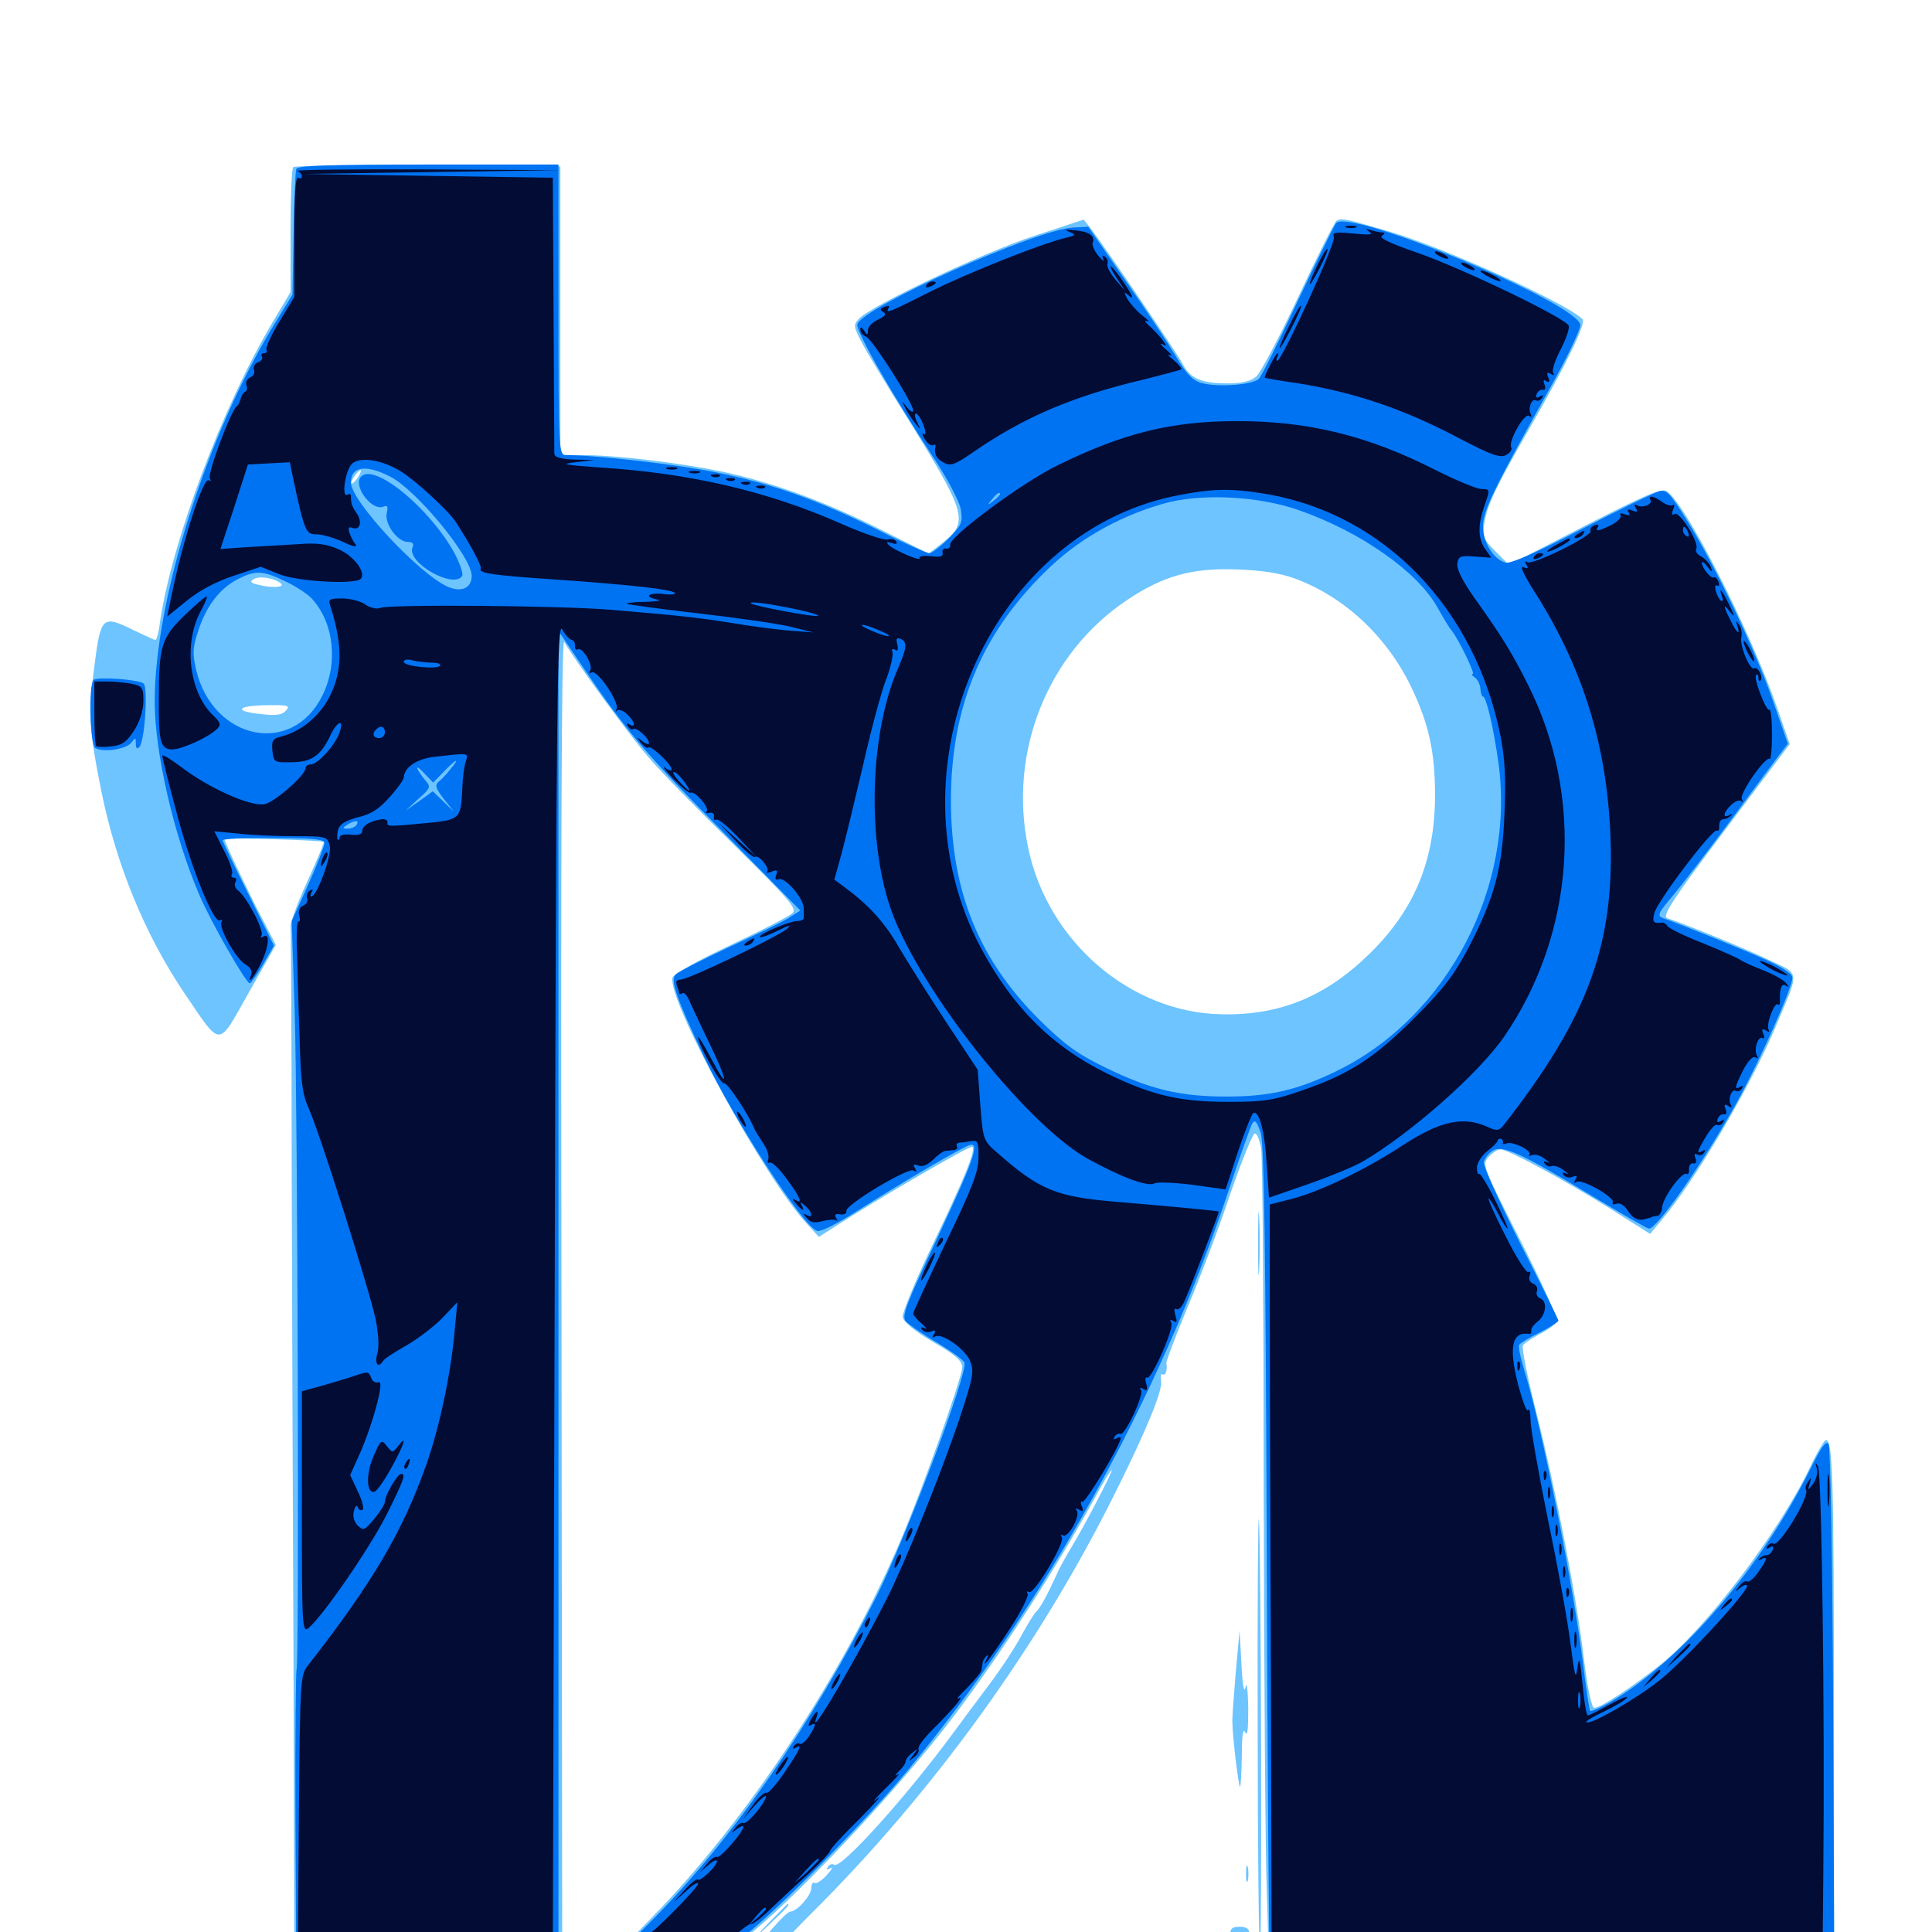 <svg xmlns="http://www.w3.org/2000/svg" viewBox="0 -1000 1000 1000">
	<path fill="#6dc4ff" d="M151.758 -913.477C150.977 -912.891 150.391 -898.047 150.391 -880.469V-848.828L141.211 -833.398C115.039 -789.453 88.867 -719.336 82.812 -678.125C82.227 -672.852 81.055 -668.75 80.469 -668.75C79.883 -668.75 74.805 -671.094 69.141 -673.828C52.93 -681.836 52.148 -681.055 48.828 -655.078C45.508 -630.664 46.094 -622.266 52.539 -590.039C60.352 -551.953 75 -516.211 95.703 -485.547C114.844 -457.422 112.5 -457.422 128.711 -486.133L142.773 -510.938L132.031 -531.641C126.367 -543.164 120.312 -555.664 118.75 -559.375L115.82 -566.211L141.406 -565.625C155.469 -565.234 167.188 -564.648 167.578 -564.258C167.969 -564.062 164.062 -554.688 158.984 -543.555C153.906 -532.422 150 -521.875 150.391 -520.312C150.586 -518.75 150.977 -463.281 150.977 -397.266C151.172 -331.25 151.562 -210.938 151.953 -130.273L152.344 16.797H221.68H291.016L290.625 -327.148C290.234 -557.031 290.625 -669.922 291.992 -667.773C297.656 -658.008 325.977 -619.141 335.547 -608.203C341.406 -601.172 361.328 -580.859 379.688 -562.891C408.789 -534.18 412.695 -529.688 410.156 -527.344C408.594 -525.781 394.141 -518.359 377.93 -510.742C360.547 -502.539 348.438 -495.703 348.047 -493.945C345.508 -482.031 395.898 -389.844 417.773 -366.406L423.828 -359.766L430.273 -363.867C452.344 -378.32 502.344 -407.422 503.32 -406.445C505.078 -404.492 499.219 -390.039 482.031 -354.297C473.633 -336.719 466.992 -320.312 467.188 -318.359C467.578 -315.82 473.242 -311.133 482.812 -305.469C494.727 -298.633 498.047 -295.703 498.047 -292.188C498.047 -287.305 476.953 -227.734 465.82 -201.953C436.719 -133.789 386.914 -58.203 338.086 -8.203L313.867 16.797H341.406C358.203 16.797 369.336 16.016 370.117 14.844C370.898 13.672 372.852 13.086 374.609 13.281C376.367 13.672 377.93 12.891 377.93 11.719C377.93 10.547 383.398 5.078 390.234 -0.586C417.188 -23.047 467.773 -77.344 493.555 -111.523C518.555 -144.531 545.898 -187.109 566.211 -223.828C570.703 -232.227 574.805 -239.062 575.391 -239.062C576.367 -239.062 561.523 -210.547 554.492 -199.023C551.953 -194.727 548.438 -188.672 547.07 -185.352C541.992 -174.219 538.477 -167.773 536.328 -165.82C535.156 -164.648 531.641 -158.984 528.516 -153.125C525.391 -147.266 517.969 -135.938 511.914 -127.93C505.859 -119.922 497.461 -108.594 493.164 -102.734C468.555 -69.336 435.352 -32.617 431.836 -34.766C430.859 -35.547 429.297 -34.961 428.516 -33.789C427.539 -32.227 427.93 -32.031 429.883 -33.008C431.445 -33.984 430.469 -32.227 427.93 -29.492C425.391 -26.562 422.461 -24.805 421.68 -25.391C420.703 -25.977 419.922 -24.805 419.922 -22.656C419.922 -18.945 412.5 -10.547 408.984 -10.547C408.008 -10.547 403.711 -6.445 399.414 -1.367C395.117 3.711 390.039 9.375 388.281 11.328C384.961 14.648 385.156 14.844 392.773 14.844C397.07 14.844 400.195 14.062 399.609 13.281C399.023 12.305 407.812 2.539 419.141 -8.789C482.812 -71.875 538.281 -148.633 577.734 -228.32C593.945 -260.938 601.953 -280.664 600.977 -285.352C600.586 -287.695 600.977 -289.258 601.758 -288.672C603.32 -287.695 604.297 -290.625 603.711 -294.531C603.516 -295.312 608.398 -308.203 614.453 -322.852C620.703 -337.5 630.664 -363.672 636.523 -381.25C642.578 -398.828 648.438 -413.281 649.414 -413.281C650.586 -413.477 651.953 -409.961 652.734 -405.859C653.516 -401.758 654.102 -322.07 654.102 -229.102C654.297 -136.133 654.883 -42.773 655.664 -21.68L656.836 16.797H803.125H949.219V-111.719C949.219 -234.961 948.633 -254.688 945.117 -254.688C944.336 -254.688 940.43 -248.242 936.719 -240.234C920.703 -206.836 883.398 -157.617 859.57 -138.477C845.117 -126.953 828.516 -116.016 825.195 -116.016C823.828 -116.016 821.68 -125.977 819.727 -142.188C815.82 -174.414 805.078 -230.078 794.727 -270.898C790.43 -287.891 787.5 -302.734 788.281 -303.711C788.867 -304.688 792.773 -307.227 797.07 -309.57C801.367 -311.719 805.273 -314.648 805.859 -316.211C806.445 -317.578 797.852 -336.523 786.914 -358.008C767.383 -396.289 766.992 -397.266 770.508 -401.172C772.461 -403.32 775.195 -405.078 776.562 -405.078C780.469 -405.078 808.984 -389.648 832.812 -374.805L854.102 -361.328L859.766 -368.164C877.148 -388.477 905.273 -436.328 918.75 -467.773C931.641 -498.438 932.031 -495.312 915.625 -503.125C903.516 -508.984 874.219 -520.898 862.891 -524.805C860.156 -525.781 865.82 -534.57 892.969 -570.508L926.367 -614.844L919.922 -633.398C906.055 -673.438 872.266 -739.844 862.695 -745.703C859.961 -747.461 852.148 -744.141 820.117 -727.734L781.055 -707.617L774.023 -714.648C767.773 -720.898 767.188 -722.266 768.359 -729.492C769.727 -738.477 774.609 -748.633 791.016 -777.148C810.938 -811.719 821.094 -832.812 819.141 -834.766C810.742 -843.164 747.461 -871.875 718.75 -880.273C696.875 -886.719 694.141 -887.305 691.797 -885.742C690.82 -885.156 681.836 -867.383 672.07 -846.484C662.305 -825.586 652.344 -806.836 650.195 -805.078C647.461 -802.734 642.773 -801.562 635.742 -801.562C621.68 -801.562 616.016 -804.102 612.109 -811.719C608.984 -817.578 573.242 -870.312 564.648 -881.641L560.938 -886.328L534.766 -877.734C508.594 -869.141 450.586 -841.602 444.531 -834.961C441.602 -831.836 441.797 -830.859 446.094 -822.656C448.633 -817.773 458.984 -800.586 468.945 -784.766C500 -734.766 501.562 -730.078 488.477 -719.531L480.664 -713.477L457.617 -725C427.148 -740.43 400.195 -750.195 374.023 -755.859C350.977 -760.547 318.945 -764.453 300.977 -764.453H290.039V-839.062V-913.867L221.484 -914.453C183.789 -914.648 152.539 -914.258 151.758 -913.477ZM185.156 -752.734C183.789 -750.781 182.422 -749.414 181.836 -749.805C181.055 -750.586 185.352 -756.641 186.719 -756.641C187.109 -756.641 186.523 -754.883 185.156 -752.734ZM670.117 -700.586C695.703 -691.211 717.773 -670.703 730.469 -644.336C739.453 -625.586 742.773 -610.938 742.773 -588.672C742.773 -555.078 732.422 -529.492 709.18 -506.641C686.328 -484.18 662.695 -474.414 632.422 -475C585.352 -475.781 542.383 -512.5 532.227 -560.938C521.68 -610.547 542.188 -661.914 583.398 -689.453C602.148 -701.953 616.797 -706.055 639.648 -705.273C652.93 -704.883 662.695 -703.32 670.117 -700.586ZM145.508 -697.852C147.461 -695.898 140.234 -695.508 133.203 -697.461C129.688 -698.242 129.297 -699.023 131.25 -700.195C133.984 -702.148 142.578 -700.781 145.508 -697.852ZM148.047 -632.227C146.289 -630.078 143.164 -629.492 136.133 -630.273C121.289 -631.641 121.68 -634.57 136.914 -634.961C149.023 -635.156 150.391 -634.961 148.047 -632.227ZM651.172 -356.25C651.172 -341.797 651.367 -335.742 651.758 -343.164C652.148 -350.391 652.148 -362.109 651.758 -369.531C651.367 -376.758 651.172 -370.703 651.172 -356.25ZM650.977 -105.859C650.977 -43.945 651.562 7.617 652.148 8.789C653.32 10.742 652.734 -204.883 651.562 -213.672C651.172 -216.406 650.781 -167.773 650.977 -105.859ZM639.648 -134.57C638.672 -122.852 637.695 -110.938 637.891 -108.203C638.086 -99.609 641.016 -75.977 641.797 -75.195C642.188 -74.805 642.578 -81.836 642.773 -90.82C642.773 -101.758 643.359 -105.859 644.531 -103.32C645.703 -100.781 646.094 -105.078 646.094 -116.016C645.898 -125.195 645.312 -130.078 644.727 -126.758C643.945 -123.047 643.164 -127.344 642.578 -138.477L641.602 -156.055ZM644.922 -30.078C644.922 -26.367 645.312 -24.805 645.898 -26.758C646.289 -28.516 646.289 -31.641 645.898 -33.594C645.312 -35.352 644.922 -33.789 644.922 -30.078ZM397.461 -4.297L387.695 6.055L398.047 -3.711C407.422 -12.695 409.18 -14.453 407.617 -14.453C407.422 -14.453 402.734 -9.766 397.461 -4.297ZM636.719 1.367C636.719 3.906 635.938 4.883 634.375 3.906C632.422 2.734 632.422 2.93 634.18 5.469C635.547 7.031 636.133 8.789 635.742 9.375C635.156 9.961 636.914 9.961 639.648 9.375C642.969 8.789 644.336 7.617 643.75 5.859C643.164 4.492 643.555 2.734 644.531 2.148C648.047 0 646.484 -2.734 641.602 -2.734C637.891 -2.734 636.719 -1.758 636.719 1.367ZM477.148 14.258C444.141 14.062 470.703 13.867 536.133 13.867C601.758 13.867 628.711 14.062 596.289 14.258C563.867 14.648 510.352 14.648 477.148 14.258Z"/>
	<path fill="#0073f3" d="M153.32 -912.5C152.93 -911.133 152.148 -895.898 151.953 -878.711L151.367 -847.461L141.797 -831.836C107.227 -775.391 80.078 -689.844 80.078 -636.914C80.078 -610.352 90.039 -567.383 103.125 -536.914C108.789 -523.438 127.344 -491.016 129.297 -491.016C129.883 -491.016 133.008 -495.508 136.133 -500.781L141.797 -510.547L128.516 -537.305C121.289 -551.758 115.234 -564.453 115.234 -565.039C115.234 -565.82 127.148 -566.406 141.602 -566.211C161.719 -566.211 167.969 -565.625 167.969 -563.672C167.969 -562.305 164.258 -552.734 159.57 -542.188L150.977 -523.242L152.539 -476.367C154.102 -424.414 154.883 -138.281 153.516 -135.938C153.125 -135.156 152.734 -100.781 152.93 -59.375L153.32 15.625H221.289L289.062 15.82V-328.906V-673.438L302.539 -653.516C324.414 -621.289 334.57 -609.375 375.586 -567.969L414.258 -528.711L407.812 -524.609C404.297 -522.461 390.43 -515.82 376.953 -509.57C363.477 -503.32 351.367 -497.07 349.805 -495.703C346.68 -492.969 349.805 -483.984 364.453 -452.93C380.273 -419.727 415.234 -365.82 422.852 -362.891C424.414 -362.109 433.789 -366.797 443.75 -373.242C467.578 -388.477 498.828 -406.641 502.148 -407.422C507.227 -408.594 503.711 -398.828 484.961 -358.789C469.141 -325.195 466.602 -318.75 468.75 -316.211C470.312 -314.453 477.539 -309.375 484.961 -305.078C492.383 -300.586 498.828 -295.898 499.219 -294.727C501.172 -289.844 468.945 -204.102 453.711 -173.828C420.312 -107.422 379.297 -48.242 337.5 -6.055C325.781 5.469 316.406 15.43 316.406 16.211C316.406 16.797 328.32 16.797 342.969 16.211L369.531 15.039L383.398 3.711C403.32 -12.109 447.07 -56.445 469.141 -82.812C540.039 -168.164 599.805 -275.781 635.547 -382.617C641.602 -400.977 647.266 -416.992 648.242 -418.555C649.609 -420.703 650.586 -419.336 652.539 -413.672C654.297 -407.812 655.078 -357.031 655.664 -197.07C656.055 -82.227 656.836 13.086 657.227 14.258C657.812 16.211 684.766 16.797 782.812 16.797C851.367 16.797 916.992 16.211 928.516 15.43L949.414 14.258L948.828 -117.773C948.438 -191.211 947.461 -250.977 946.484 -252.539C945.117 -254.492 942.773 -251.172 937.109 -239.844C911.328 -188.086 870.508 -140.625 833.398 -118.945C828.32 -116.016 823.633 -114.062 823.047 -114.453C822.656 -115.039 820.898 -126.172 819.336 -139.258C814.258 -180.469 797.852 -262.109 789.062 -290.43C787.109 -296.875 785.742 -302.93 786.328 -303.906C786.914 -304.883 791.797 -307.812 797.07 -310.352C802.344 -313.086 806.641 -315.82 806.641 -316.406C806.641 -316.992 797.852 -334.961 786.914 -356.25C776.172 -377.734 767.578 -396.68 767.969 -398.438C768.359 -400.195 770.312 -402.93 772.461 -404.297C777.539 -407.617 786.719 -403.516 824.219 -380.859C839.453 -371.68 852.539 -364.062 853.516 -364.062C857.812 -364.062 882.031 -398.828 899.023 -429.492C910.547 -450.195 927.734 -488.672 927.734 -493.945C927.734 -495.898 922.852 -499.219 914.648 -502.93C903.125 -508.203 871.289 -521.094 860.742 -524.805C857.617 -525.977 858.203 -527.344 865.82 -536.328C870.508 -541.992 883.984 -559.375 895.508 -575C907.031 -590.625 918.555 -606.055 920.898 -609.18L925.391 -615.039L917.578 -637.5C908.594 -663.477 887.695 -707.422 873.047 -730.859C864.258 -744.922 862.5 -746.875 858.789 -745.703C856.445 -745.117 838.281 -736.328 818.75 -726.172C795.117 -713.867 781.641 -708.008 779.102 -708.789C772.852 -710.742 767.578 -719.531 767.578 -727.539C767.578 -735.547 773.047 -746.875 802.539 -799.609C811.328 -815.234 818.164 -829.688 817.969 -831.836C816.406 -843.164 699.023 -892.188 691.602 -884.57C690.625 -883.398 681.836 -865.43 671.875 -844.531C662.109 -823.633 652.93 -805.273 651.562 -803.906C648.438 -800.781 630.273 -799.414 621.875 -801.758C617.188 -803.125 614.062 -806.445 608.594 -815.625C604.492 -822.461 592.773 -840.234 582.227 -855.273L563.281 -882.617L555.469 -882.227C536.719 -881.445 445.312 -840.43 443.75 -832.031C442.969 -828.516 462.695 -794.141 483.594 -762.5C490.43 -752.148 496.484 -740.625 497.266 -736.523C498.438 -729.688 497.852 -728.32 491.016 -721.289C486.914 -717.188 482.422 -713.672 481.055 -713.672C479.688 -713.672 468.164 -718.75 455.469 -725.195C424.023 -741.016 399.219 -749.805 370.898 -755.469C350.977 -759.57 308.008 -764.453 292.773 -764.453C289.258 -764.453 289.062 -767.773 289.062 -839.648V-914.844H221.68C169.336 -914.844 153.906 -914.258 153.32 -912.5ZM201.953 -753.32C215.625 -746.289 244.141 -711.719 244.141 -701.953C244.141 -695.703 239.062 -693.359 232.227 -696.094C217.578 -702.148 181.641 -740.625 181.641 -750.195C181.641 -758.594 189.258 -759.766 201.953 -753.32ZM517.578 -744.141C517.578 -743.75 516.016 -742.188 514.258 -740.82C511.133 -738.281 510.938 -738.477 513.477 -741.602C516.016 -744.727 517.578 -745.703 517.578 -744.141ZM672.852 -735.742C704.883 -724.414 733.789 -703.906 743.945 -685.742C747.07 -680.078 750.391 -674.609 751.367 -673.633C754.883 -669.336 763.672 -651.172 762.305 -651.172C761.328 -651.172 761.914 -650.391 763.281 -649.414C764.648 -648.633 766.016 -645.898 766.211 -643.75C766.406 -641.406 766.992 -639.453 767.578 -639.453C769.336 -639.453 773.047 -623.242 775.586 -605.273C784.375 -541.016 749.414 -474.023 692.383 -445.898C671.68 -435.742 657.227 -432.422 634.766 -432.422C610.938 -432.422 595.312 -436.133 572.461 -447.266C557.617 -454.492 551.172 -459.18 538.086 -472.07C506.445 -503.516 492.383 -538.672 492.188 -585.352C492.188 -633.398 507.617 -671.289 540.82 -703.906C557.031 -720.117 577.93 -732.227 601.367 -739.062C620.703 -744.922 651.758 -743.359 672.852 -735.742ZM147.461 -699.219C152.93 -696.68 159.18 -692.578 161.523 -690.039C172.852 -677.539 175.195 -656.641 166.797 -639.844C151.172 -608.398 110.352 -616.797 101.562 -653.125C99.609 -661.523 99.609 -664.453 102.539 -673.242C106.641 -686.133 113.477 -695.117 122.656 -700C132.031 -704.883 135.742 -704.883 147.461 -699.219ZM233.203 -601.953C231.25 -599.414 228.516 -596.484 226.953 -595.312C225 -593.555 225.586 -591.797 229.688 -586.523L234.961 -579.883L229.492 -585.156L224.023 -590.43L216.992 -585.352L209.961 -580.469L216.602 -586.523C222.852 -591.992 223.047 -592.773 220.312 -595.898C215.234 -601.953 214.258 -605.469 219.336 -600L224.219 -594.922L229.688 -600.586C236.133 -607.227 238.477 -608.203 233.203 -601.953ZM184.57 -573.047C183.984 -572.07 181.836 -571.094 180.078 -571.094C177.148 -571.094 177.148 -571.484 179.688 -573.047C183.594 -575.586 186.133 -575.586 184.57 -573.047ZM186.914 -753.32C182.422 -748.828 192.188 -735.547 198.242 -737.695C200.586 -738.672 200.977 -737.891 200.195 -734.57C198.828 -729.102 205.664 -719.531 210.938 -719.531C213.477 -719.531 214.453 -718.555 213.477 -716.602C210.547 -708.594 234.961 -694.922 239.258 -701.953C239.844 -703.125 238.086 -708.203 235.352 -713.477C222.656 -736.719 193.945 -760.547 186.914 -753.32ZM48.438 -648.047C45.703 -645.508 46.68 -614.453 49.219 -612.891C53.32 -610.352 65.234 -612.109 67.969 -615.625C70.117 -618.359 70.312 -618.359 70.312 -615.039C70.312 -612.695 70.898 -612.109 72.07 -613.281C75 -616.211 76.758 -644.727 74.219 -646.289C70.898 -648.438 50 -649.805 48.438 -648.047Z"/>
	<path fill="#020c35" d="M153.906 -911.523C155.078 -911.133 156.25 -909.766 156.25 -908.789C156.25 -907.617 155.469 -907.422 154.297 -908.008C152.93 -908.789 152.344 -898.242 152.344 -877.734V-846.289L144.531 -833.398C140.234 -826.367 137.305 -819.727 137.891 -818.945C138.477 -817.969 137.891 -817.188 136.719 -817.188C135.547 -817.188 134.961 -816.406 135.547 -815.43C136.133 -814.453 135.352 -813.086 133.594 -812.5C131.836 -811.914 130.859 -809.961 131.445 -808.594C132.031 -807.031 131.25 -805.273 129.492 -804.688C127.93 -803.906 126.953 -802.148 127.539 -800.781C128.125 -799.219 127.93 -797.656 126.953 -797.266C125.977 -796.875 125 -795.312 124.609 -793.75C124.219 -792.188 123.438 -790.234 122.461 -789.648C119.531 -787.5 107.227 -754.688 108.594 -752.344C109.375 -751.172 109.18 -750.781 108.008 -751.367C105.273 -753.125 95.117 -721.875 89.258 -693.945L86.523 -680.859L96.68 -689.062C103.125 -694.336 111.914 -699.023 120.898 -701.953L134.961 -706.641L144.141 -702.93C153.516 -699.023 183.594 -697.266 186.719 -700.391C189.648 -703.516 183.398 -712.109 175.391 -715.625C169.336 -718.359 164.062 -719.141 154.492 -718.359C147.461 -717.969 135.352 -717.188 127.734 -716.797L114.062 -715.82L121.289 -737.695L128.32 -759.57L139.258 -760.156L150 -760.742L152.148 -750.391C157.812 -724.414 158.398 -723.438 163.867 -723.438C166.602 -723.438 172.852 -721.68 177.539 -719.531C182.227 -717.188 185.156 -716.602 184.18 -717.969C183.008 -719.336 181.641 -722.07 180.859 -724.219C180.078 -726.758 180.469 -727.539 182.422 -726.758C186.328 -725.195 187.695 -730.078 184.57 -734.375C182.031 -738.086 181.641 -739.453 181.641 -743.164C181.641 -744.141 180.859 -744.727 179.883 -743.945C176.562 -741.992 178.711 -756.445 182.031 -759.766C185.938 -763.867 197.656 -762.109 207.422 -756.055C215.039 -751.367 231.836 -735.938 235.742 -730.078C243.164 -718.75 249.609 -706.836 248.828 -705.664C247.461 -703.32 255.469 -702.148 288.086 -700C327.148 -697.266 347.461 -694.922 349.219 -693.164C350 -692.383 347.266 -691.992 343.359 -692.578C335.352 -693.359 333.008 -691.016 340.43 -689.648C342.773 -689.258 340.039 -688.672 334.18 -688.477C328.32 -688.477 324.023 -687.891 324.414 -687.5C324.805 -687.109 341.992 -684.766 362.305 -682.422C382.812 -680.078 404.297 -676.953 410.156 -675.391L420.898 -672.656L408.203 -673.633C401.172 -674.219 388.086 -675.977 378.906 -677.539C361.523 -680.273 353.516 -681.25 316.211 -684.375C290.625 -686.523 201.953 -687.305 196.875 -685.352C195.117 -684.57 191.602 -685.352 189.062 -687.109C186.719 -688.867 181.25 -690.234 177.148 -690.234C170.312 -690.234 169.727 -689.844 171.094 -685.938C177.344 -666.211 177.344 -652.93 170.703 -639.648C165.43 -629.297 156.055 -621.484 145.508 -618.75C141.211 -617.773 140.43 -616.602 141.016 -611.328C141.602 -605.469 141.992 -605.273 150.781 -605.469C161.133 -605.469 166.016 -608.789 170.898 -619.141C174.609 -627.148 178.516 -628.125 175.586 -620.508C173.242 -613.867 164.258 -604.297 160.742 -604.297C159.375 -604.297 158.203 -603.516 158.203 -602.539C158.203 -598.828 142.578 -585.156 137.109 -583.789C129.883 -582.227 107.812 -592.188 93.359 -603.32C88.086 -607.227 83.984 -609.766 83.984 -608.789C83.984 -608.008 87.109 -595.312 91.016 -580.859C98.633 -551.562 110.547 -521.68 113.867 -523.633C114.844 -524.219 115.234 -523.828 114.648 -522.852C112.891 -519.922 122.461 -503.125 127.344 -500.586C129.492 -499.414 130.664 -497.266 130.078 -495.703C127.93 -490.039 130.859 -493.164 134.766 -500.781C139.062 -509.18 140.039 -517.578 136.328 -515.234C135.156 -514.453 134.766 -514.648 135.352 -515.82C136.914 -518.164 127.734 -535.742 123.242 -539.062C121.68 -540.234 121.094 -542.188 121.875 -543.359C122.656 -544.727 122.266 -545.703 121.094 -545.703C119.922 -545.703 119.336 -546.484 120.117 -547.656C120.703 -548.633 118.945 -554.102 116.016 -559.57L110.938 -569.727L123.242 -568.555C129.883 -567.773 142.969 -567.188 152.344 -567.188C169.141 -567.188 169.531 -566.992 170.703 -562.109C171.875 -557.422 164.062 -535.938 161.133 -535.938C160.547 -535.938 160.547 -536.914 161.328 -538.281C162.305 -539.648 161.914 -539.844 160.352 -539.062C158.984 -538.086 158.398 -536.328 158.984 -534.961C159.375 -533.594 158.594 -531.836 156.836 -531.25C155.078 -530.469 154.297 -528.516 154.883 -526.172C155.469 -524.023 155.273 -522.656 154.492 -523.047C153.711 -523.633 153.32 -516.406 153.711 -507.031C153.906 -497.656 154.492 -477.734 155.078 -462.695C155.664 -440.039 156.445 -433.789 159.766 -426.367C165.234 -414.453 190.82 -333.594 194.336 -317.578C195.898 -309.766 196.289 -302.93 195.312 -299.414C193.75 -294.141 195.703 -291.602 198.242 -295.508C198.828 -296.68 204.297 -300.195 210.547 -303.711C216.602 -307.227 225 -313.672 229.102 -317.969L236.719 -325.977L235.352 -311.328C233.398 -289.062 227.539 -261.523 220.703 -241.992C208.398 -207.227 192.773 -180.664 159.18 -137.695C155.469 -133.008 155.273 -129.297 154.688 -58.984L154.102 14.844L222.07 14.453L290.039 13.867L222.656 12.891L155.273 11.914L220.703 10.938L286.133 9.961L287.109 -334.766C287.891 -642.578 288.477 -678.906 291.016 -674.219C292.578 -671.289 294.922 -668.945 295.898 -668.75C297.07 -668.555 297.656 -667.188 297.656 -665.82C297.461 -664.258 298.047 -663.477 299.023 -663.867C301.367 -665.43 307.227 -655.664 305.469 -652.93C304.688 -651.562 304.883 -651.172 306.25 -651.953C308.984 -653.711 320.898 -636.328 319.141 -633.008C318.359 -631.836 318.555 -631.25 319.336 -632.227C320.312 -633.008 322.656 -632.227 324.609 -630.273C328.516 -626.758 329.492 -622.852 325.781 -625C324.414 -625.977 324.219 -625.586 325 -624.023C325.977 -622.656 327.148 -622.07 327.734 -622.656C329.102 -624.023 335.938 -617.969 335.938 -615.43C335.938 -614.453 334.375 -614.844 332.617 -616.211C329.492 -618.75 329.297 -618.555 331.836 -615.43C333.398 -613.672 334.961 -612.5 335.547 -613.086C336.914 -614.453 347.656 -604.297 347.656 -601.758C347.656 -600.781 346.094 -601.172 344.336 -602.539C342.383 -603.906 344.336 -601.367 348.438 -596.875C352.734 -592.578 356.641 -589.258 357.422 -589.648C359.57 -591.016 367.383 -581.836 365.82 -580.078C364.844 -579.297 365.625 -578.906 367.188 -579.297C368.75 -579.688 369.922 -578.711 369.531 -577.344C369.336 -575.781 369.727 -575.195 370.703 -575.781C371.68 -576.367 376.758 -572.266 382.031 -566.602L391.602 -556.445L381.836 -565.234L372.07 -574.023L380.664 -564.844C385.352 -559.766 389.844 -556.055 390.625 -556.445C392.773 -557.812 398.633 -550.586 397.07 -548.828C396.289 -548.047 397.266 -548.047 399.414 -548.828C402.148 -550 402.734 -549.609 401.758 -547.07C400.977 -544.922 401.367 -544.336 403.125 -544.922C406.445 -546.094 416.016 -534.961 416.016 -529.883V-524.805C416.016 -523.828 414.258 -523.242 412.305 -523.242C408.203 -523.047 392.188 -516.211 393.359 -515.039C393.75 -514.453 398.047 -516.016 402.734 -518.359C408.789 -521.289 409.961 -521.484 407.227 -519.141C401.953 -514.844 356.25 -492.969 352.344 -492.969C350.195 -492.969 349.609 -491.992 350.391 -489.844C350.977 -488.086 351.562 -486.328 351.562 -485.938C351.562 -485.352 352.344 -485.352 353.32 -485.938C354.297 -486.523 356.055 -484.18 357.422 -480.664C358.984 -477.344 363.477 -467.578 367.578 -459.18C376.758 -440.234 377.344 -434.57 368.164 -451.953C364.453 -458.984 361.523 -463.867 361.328 -463.086C361.133 -459.766 373.242 -438.281 374.805 -439.258C376.367 -440.039 387.5 -423.047 390.43 -415.82C390.82 -414.844 392.969 -411.328 394.922 -408.398C397.07 -405.469 398.242 -401.562 397.656 -400C397.07 -398.438 397.461 -397.656 398.438 -398.242C399.414 -398.828 403.32 -395.117 407.031 -390.039C414.258 -380.273 415.82 -376.367 411.719 -378.906C409.961 -379.883 409.961 -379.297 411.914 -377.148C415.039 -373.242 416.992 -372.656 414.844 -376.367C413.867 -377.93 414.453 -377.93 416.602 -375.977C420.508 -372.852 421.094 -368.945 417.578 -371.094C415.625 -372.266 415.625 -371.875 417.578 -369.531C419.531 -367.188 421.484 -366.797 425.781 -367.969C428.906 -368.75 432.031 -368.945 432.812 -368.359C433.594 -367.578 433.594 -368.164 432.812 -369.531C431.641 -371.289 432.422 -371.875 434.766 -371.484C436.914 -371.094 438.281 -371.875 438.086 -373.242C437.5 -376.367 470.117 -395.898 472.852 -394.141C474.414 -393.164 474.609 -393.555 473.633 -395.312C472.461 -397.266 472.852 -397.656 475.391 -396.68C477.344 -395.898 480.273 -397.07 483.008 -399.805C485.352 -402.148 488.086 -404.102 489.258 -404.297C490.234 -404.297 492.383 -404.688 493.75 -404.688C495.117 -404.883 495.898 -405.859 495.312 -406.641C494.727 -407.617 495.312 -408.398 496.68 -408.594C498.047 -408.594 500.781 -408.984 502.734 -409.375C506.055 -409.961 506.641 -408.789 506.445 -400.781C506.445 -393.359 503.125 -384.961 489.453 -356.641C480.273 -337.305 472.656 -320.898 472.656 -320.117C472.656 -319.336 474.609 -316.992 477.148 -314.844C479.492 -312.695 480.273 -311.719 478.711 -312.5C476.953 -313.281 476.367 -313.086 477.344 -311.719C478.125 -310.547 480.078 -310.156 481.836 -310.742C484.18 -311.719 484.57 -311.328 483.398 -309.375C482.422 -307.812 482.617 -307.227 483.984 -308.203C487.305 -310.352 499.414 -301.953 502.148 -295.508C504.297 -290.039 503.711 -287.109 496.289 -264.648C486.523 -235.938 469.336 -193.359 459.57 -173.633C442.969 -140.82 418.359 -98.828 422.461 -110.547C424.219 -115.43 422.461 -114.844 419.727 -109.961C418.164 -107.031 418.164 -106.25 419.727 -107.031C422.656 -108.984 422.461 -106.836 418.75 -101.367C416.992 -98.633 414.844 -96.875 414.062 -97.461C413.086 -98.047 411.719 -97.461 410.938 -96.289C410.156 -94.727 410.352 -94.531 411.719 -95.312C415.625 -97.656 414.258 -94.727 406.055 -82.617C401.758 -76.172 397.461 -71.484 396.68 -72.07C395.703 -72.461 392.578 -69.727 389.648 -65.625L384.57 -58.398L390.43 -65.234C393.75 -68.945 396.484 -71.094 396.484 -70.312C396.484 -67.188 386.523 -55.273 384.766 -56.445C383.984 -56.836 382.031 -55.859 380.664 -53.906C378.125 -50.977 378.32 -50.781 381.445 -53.32C383.203 -54.688 384.766 -55.273 384.766 -54.492C384.766 -51.758 372.656 -37.891 371.094 -38.867C370.312 -39.258 367.969 -37.891 366.016 -35.352L362.305 -31.055L366.797 -34.766C369.141 -36.914 371.094 -37.695 371.094 -36.523C371.094 -34.18 362.305 -25.781 361.133 -27.148C360.547 -27.734 357.422 -25.195 354.297 -21.68L348.633 -15.43L355.078 -21.094C358.398 -24.414 361.328 -25.977 361.328 -25C361.328 -22.852 336.328 2.344 334.961 1.562C334.375 1.367 333.984 1.758 333.789 2.539C333.789 3.516 332.422 5.664 330.664 7.422C327.93 10.547 328.711 10.742 343.945 11.523L360.352 12.109L340.82 12.5C330.078 12.695 322.266 12.109 323.242 11.328C324.414 10.547 326.562 8.203 328.125 6.055C329.688 3.906 328.125 4.688 324.609 7.812C321.094 11.133 318.359 13.867 318.359 14.258C318.359 14.648 329.297 14.844 342.578 14.844H366.797L376.953 5.078C382.422 -0.195 387.695 -4.492 388.672 -4.102C389.648 -3.906 393.75 -7.031 397.852 -10.938C401.953 -14.844 410.742 -23.242 417.578 -29.297C424.219 -35.352 429.688 -41.211 429.688 -41.992C429.688 -42.969 436.523 -50.391 444.922 -58.594C453.125 -66.992 457.227 -71.484 453.906 -68.945C450.781 -66.406 452.539 -68.555 457.812 -73.828C463.281 -79.102 466.406 -82.617 464.844 -81.641C462.891 -80.469 463.086 -81.055 465.234 -83.203C467.188 -84.961 468.75 -87.305 468.75 -88.281C468.75 -89.258 470.312 -91.406 472.266 -92.773C475.391 -95.312 475.391 -95.312 472.656 -91.602C469.922 -87.891 469.922 -87.891 473.047 -90.43C475 -91.797 475.977 -93.75 475.391 -94.727C474.805 -95.703 478.125 -100.195 482.812 -104.883C493.75 -115.82 499.805 -123.047 496.094 -120.898C494.531 -119.922 496.484 -122.461 500.586 -126.367C504.492 -130.469 508.008 -134.57 508.008 -135.547C508.203 -136.719 508.398 -138.281 508.594 -139.258C508.594 -140.234 509.57 -141.797 510.547 -142.773C511.523 -143.75 511.719 -143.164 510.742 -141.406C506.836 -134.18 514.062 -143.555 523.242 -157.812C528.711 -166.211 532.617 -174.023 531.836 -175.195C531.25 -176.172 531.445 -176.562 532.617 -175.977C535.156 -174.414 551.367 -201.562 549.609 -204.297C548.828 -205.469 549.023 -205.859 550.195 -205.273C552.734 -203.711 559.18 -215.039 557.422 -217.969C556.445 -219.336 556.836 -219.531 558.594 -218.555C560.547 -217.383 560.938 -217.773 559.961 -220.312C559.18 -222.07 559.375 -223.242 560.156 -222.656C561.719 -221.68 580.078 -252.344 580.078 -255.664C580.078 -256.25 579.102 -256.25 577.734 -255.469C576.367 -254.688 576.172 -254.883 576.953 -256.445C577.734 -257.617 579.102 -258.203 579.883 -257.812C582.031 -256.445 592.188 -277.93 590.625 -280.469C589.648 -281.836 590.234 -282.031 591.797 -281.055C593.75 -279.883 594.141 -280.469 593.359 -283.594C592.578 -285.938 592.773 -287.5 593.75 -286.914C595.898 -285.547 608.008 -312.891 606.25 -315.43C605.273 -316.992 605.664 -317.188 607.422 -316.211C609.18 -315.039 609.375 -315.82 608.398 -319.141C607.617 -321.875 607.812 -323.047 608.789 -322.461C609.961 -321.68 611.914 -323.633 613.086 -326.562C615.43 -331.445 630.859 -371.875 630.859 -372.852C630.859 -373.242 612.5 -375 578.125 -377.93C546.875 -380.469 538.086 -383.984 516.211 -403.32C508.984 -409.57 508.789 -409.961 507.422 -427.93L506.055 -446.289L489.648 -471.094C480.664 -484.766 469.727 -502.148 465.234 -509.766C457.812 -522.656 449.805 -531.445 437.109 -540.82L431.836 -544.727L435.547 -558.008C437.5 -565.234 442.383 -585.547 446.484 -602.93C450.391 -620.312 455.664 -640.234 458.203 -647.07C460.938 -654.102 462.5 -660.938 461.914 -662.5C461.328 -664.062 461.914 -664.453 463.281 -663.672C464.648 -662.695 465.039 -663.672 464.453 -666.406C463.672 -669.336 464.062 -670.117 466.016 -669.336C469.727 -667.969 469.531 -664.844 464.648 -653.711C449.219 -617.773 448.633 -558.203 463.477 -523.242C481.25 -480.859 533.398 -416.602 563.086 -400.195C580.859 -390.43 594.141 -385.547 597.656 -387.5C599.219 -388.281 608.203 -387.891 617.383 -386.719L634.375 -384.375L640.625 -403.516C644.141 -414.062 647.852 -423.242 648.633 -423.828C651.758 -425.586 654.688 -414.258 655.664 -396.875L656.836 -380.078L676.562 -386.914C687.305 -390.625 700.195 -395.898 705.078 -398.633C729.883 -413.086 765.43 -444.336 778.711 -463.672C815.234 -516.992 820.117 -587.305 791.016 -645.312C783.008 -661.523 776.953 -671.289 763.086 -690.625C757.031 -699.219 753.906 -705.469 754.297 -708.203C754.883 -712.109 755.859 -712.5 763.477 -711.914L771.875 -711.328L768.75 -715.82C764.844 -721.484 764.844 -728.32 768.555 -738.867C771.289 -746.68 771.289 -746.875 766.797 -746.875C764.453 -746.875 753.711 -751.367 743.164 -756.641C708.398 -774.414 677.344 -782.031 640.625 -782.031C606.445 -782.031 581.836 -775.977 547.852 -759.375C529.492 -750.586 490.82 -721.875 491.797 -717.969C491.992 -716.602 491.016 -715.82 489.844 -716.016C488.477 -716.406 487.5 -715.43 487.891 -713.867C488.281 -711.914 486.719 -711.523 481.641 -712.109C477.93 -712.5 475.391 -712.109 475.977 -711.133C477.344 -708.984 462.5 -715.234 459.961 -717.969C458.594 -719.531 458.984 -719.727 461.523 -718.945C463.672 -718.164 464.648 -718.359 463.867 -719.727C463.086 -720.898 461.133 -721.289 459.57 -720.703C458.008 -720.117 446.875 -723.828 434.961 -729.102C397.461 -745.703 357.227 -755.078 310.742 -758.008C291.797 -759.375 289.648 -759.766 297.852 -760.742L307.617 -761.914L297.461 -762.109C290.625 -762.305 287.109 -763.281 286.914 -765.039C286.914 -766.211 286.719 -799.023 286.523 -837.695L286.133 -908.008L221.68 -908.984L157.227 -909.961L223.633 -910.938L290.039 -911.914L220.703 -912.305C182.617 -912.5 152.539 -912.109 153.906 -911.523ZM656.445 -744.141C716.797 -733.398 763.281 -685.156 776.562 -619.531C778.906 -607.617 779.492 -597.461 778.711 -579.102C777.539 -550.195 773.828 -536.133 760.156 -509.57C752.734 -495.508 747.461 -488.477 732.422 -473.438C711.523 -452.539 699.023 -444.336 674.414 -435.742C659.18 -430.469 654.688 -429.688 635.742 -429.688C610.547 -429.688 596.289 -433.008 573.047 -444.336C544.727 -458.203 524.219 -478.516 507.812 -509.18C458.984 -600.586 511.133 -722.852 607.422 -743.164C627.539 -747.266 637.109 -747.461 656.445 -744.141ZM386.133 -689.062C386.914 -689.648 385.742 -690.234 383.594 -690.039C381.445 -690.039 380.859 -689.453 382.422 -688.867C383.789 -688.281 385.547 -688.477 386.133 -689.062ZM414.258 -684.18C419.727 -683.008 423.828 -681.641 423.438 -681.25C422.461 -680.273 390.039 -686.328 388.672 -687.695C387.5 -689.062 399.805 -687.305 414.258 -684.18ZM400.977 -681.055C402.148 -681.641 400.781 -682.031 397.461 -682.031C394.336 -682.031 393.164 -681.641 395.117 -681.055C396.875 -680.664 399.609 -680.664 400.977 -681.055ZM434.18 -679.102C435.352 -679.688 433.984 -680.078 430.664 -680.078C427.539 -680.078 426.367 -679.688 428.32 -679.102C430.078 -678.711 432.812 -678.711 434.18 -679.102ZM455.273 -673.633C458.984 -672.07 460.938 -670.898 459.766 -670.703C458.398 -670.703 454.492 -672.07 450.977 -673.633C447.266 -675.195 445.312 -676.367 446.484 -676.562C447.852 -676.562 451.758 -675.195 455.273 -673.633ZM454.492 -665.625C455.273 -666.211 454.102 -666.797 451.953 -666.602C449.805 -666.602 449.219 -666.016 450.781 -665.43C452.148 -664.844 453.906 -665.039 454.492 -665.625ZM223.242 -657.031C226.367 -657.031 228.32 -656.445 227.734 -655.469C226.562 -653.32 208.984 -655.078 208.984 -657.422C208.984 -658.594 210.938 -658.984 213.477 -658.203C215.82 -657.617 220.312 -657.031 223.242 -657.031ZM199.219 -620.898C199.219 -619.336 197.852 -617.969 196.289 -617.969C193.164 -617.969 192.383 -620.312 194.727 -622.461C196.875 -624.805 199.219 -624.023 199.219 -620.898ZM241.016 -605.664C240.234 -603.32 239.453 -597.07 239.258 -591.602C238.672 -576.562 237.891 -575.781 223.047 -574.219C200.977 -572.07 200.195 -572.07 200.586 -574.219C200.781 -575.391 199.414 -576.172 197.656 -575.977C191.797 -575.195 187.5 -572.656 187.5 -569.922C187.5 -568.164 185.547 -567.578 181.641 -567.969C178.516 -568.359 175.781 -567.773 175.781 -566.602C175.781 -565.43 175.391 -565.039 174.805 -565.43C174.414 -566.016 174.414 -568.164 175 -570.508C175.781 -573.438 178.711 -575.195 185.156 -576.953C191.992 -578.516 196.289 -581.25 201.562 -587.305C205.664 -591.797 208.984 -596.484 208.984 -597.461C209.18 -602.734 215.43 -607.031 224.219 -608.203C243.359 -610.352 242.578 -610.547 241.016 -605.664ZM354.102 -595.508C358.594 -589.258 357.422 -589.258 351.562 -595.508C349.023 -598.242 347.852 -600.391 348.828 -600.391C349.805 -600.391 352.148 -598.047 354.102 -595.508ZM482.422 -400.391C482.422 -401.953 478.711 -401.172 477.539 -399.219C476.953 -398.047 477.734 -397.852 479.297 -398.438C481.055 -399.023 482.422 -400 482.422 -400.391ZM423.828 -37.305C423.828 -36.914 420.898 -34.18 417.578 -30.859L411.133 -25.195L416.797 -31.641C422.266 -37.5 423.828 -38.867 423.828 -37.305ZM396.484 -11.914C396.484 -11.523 394.531 -9.57 392.188 -7.422L387.695 -3.711L391.406 -8.203C394.922 -12.305 396.484 -13.477 396.484 -11.914ZM696.875 -882.227C695.508 -882.812 696.484 -883.203 699.219 -883.203C701.953 -883.203 702.93 -882.812 701.758 -882.227C700.391 -881.836 698.047 -881.836 696.875 -882.227ZM553.711 -879.883C557.031 -878.516 556.836 -878.125 551.758 -876.953C538.281 -873.633 502.148 -859.18 482.227 -849.414C460.156 -838.281 458.008 -837.305 459.961 -840.625C460.547 -841.797 459.766 -841.992 458.008 -841.211C455.469 -840.43 455.273 -839.648 457.227 -838.477C458.984 -837.5 458.203 -836.328 454.492 -834.57C451.562 -833.203 449.219 -830.859 449.219 -829.102C449.219 -826.367 448.828 -826.367 447.266 -828.906C445.898 -830.859 445.312 -831.055 445.312 -829.297C445.312 -827.93 446.68 -826.367 448.242 -825.781C451.562 -824.414 472.656 -791.406 472.656 -787.5C472.656 -786.328 471.289 -786.914 469.531 -789.062C466.602 -792.773 466.602 -792.773 468.555 -788.867C469.531 -786.719 471.875 -783.203 473.633 -781.055C476.758 -777.148 476.758 -777.148 474.609 -781.641C473.438 -783.984 473.242 -785.938 474.023 -785.938C475 -785.938 476.758 -783.203 477.93 -780.078C479.297 -776.562 479.297 -774.609 478.125 -775.391C477.148 -775.977 477.344 -774.805 478.711 -772.656C480.078 -770.312 482.031 -769.141 482.812 -769.531C483.789 -770.117 484.375 -769.922 484.18 -768.945C483.398 -764.844 484.766 -762.5 488.477 -760.547C491.992 -758.594 494.141 -759.375 503.516 -765.82C529.688 -783.984 555.273 -794.922 591.797 -803.516C601.953 -806.055 610.742 -808.398 611.328 -808.789C611.914 -809.18 610.156 -811.328 607.422 -813.672C604.688 -815.82 603.906 -816.992 605.469 -816.211C607.031 -815.43 606.25 -816.797 603.516 -819.141C600.781 -821.484 600 -822.656 601.562 -821.875C604.102 -820.508 604.102 -820.703 601.562 -824.219C600 -826.172 597.07 -829.492 594.727 -831.445C592.578 -833.398 592.188 -834.57 593.75 -833.789C595.312 -833.008 594.336 -834.375 591.211 -836.719C588.281 -839.062 584.961 -842.969 583.594 -845.117C581.445 -849.219 581.641 -849.219 584.961 -846.484C587.109 -844.922 585.742 -847.656 582.227 -852.93C578.906 -858.008 575.586 -862.109 575 -862.109C574.414 -862.109 575.781 -859.18 578.125 -855.859L582.422 -849.414L577.344 -855.273C574.609 -858.594 572.656 -862.109 573.242 -863.477C573.633 -864.844 573.047 -866.406 571.875 -867.188C570.508 -868.164 570.312 -867.578 571.094 -865.82C571.875 -864.258 570.703 -865.039 568.555 -867.578C566.406 -870.117 565.039 -873.242 565.625 -874.609C566.992 -878.125 563.281 -880.273 555.664 -880.859C551.172 -881.25 550.781 -881.055 553.711 -879.883ZM708.984 -879.883C710.938 -878.516 708.789 -878.32 700.586 -879.102C691.211 -880.078 689.453 -879.688 690.43 -877.344C691.602 -874.414 663.477 -813.281 661.133 -813.281C660.547 -813.281 660.547 -814.258 661.133 -815.234C661.719 -816.406 661.914 -817.188 661.328 -817.188C660.352 -817.188 654.102 -805.078 654.688 -804.492C655.078 -804.297 662.305 -802.93 670.898 -801.758C700.586 -797.07 726.367 -788.477 755.469 -773.047C771.875 -764.453 776.367 -762.891 779.492 -764.453C781.641 -765.625 782.812 -767.383 782.227 -768.359C780.469 -771.289 788.867 -786.328 791.406 -784.766C792.578 -783.984 792.969 -784.18 792.383 -785.547C790.625 -788.086 792.773 -794.141 794.922 -792.773C795.898 -792.188 797.266 -792.773 798.047 -793.945C799.023 -795.508 798.633 -795.703 796.875 -794.727C795.312 -793.75 794.727 -794.141 795.312 -795.898C795.898 -797.461 797.266 -798.438 798.438 -798.242C799.805 -797.852 800.195 -799.023 799.414 -800.977C798.633 -803.125 798.828 -803.711 800.391 -802.734C801.953 -801.758 802.344 -802.539 801.367 -804.688C800.391 -807.227 800.781 -807.617 802.734 -806.445C804.297 -805.469 804.883 -805.664 803.906 -807.031C803.125 -808.203 804.883 -813.672 807.812 -819.141C810.547 -824.414 812.5 -830.078 811.914 -831.445C810.352 -835.352 757.617 -860.742 733.789 -869.141C719.922 -873.828 713.477 -876.953 715.234 -877.93C716.992 -879.102 716.992 -879.688 715.43 -879.688C714.258 -879.688 711.523 -880.273 709.57 -880.859C706.641 -881.836 706.641 -881.641 708.984 -879.883ZM682.031 -863.086C676.172 -850.977 676.758 -849.219 682.812 -860.742C685.547 -866.016 687.5 -870.703 687.109 -871.094C686.523 -871.484 684.375 -867.773 682.031 -863.086ZM744.141 -867.969C745.703 -866.992 748.047 -866.016 749.023 -866.016C750.195 -866.016 749.609 -866.992 748.047 -867.969C746.484 -868.945 744.336 -869.922 743.164 -869.922C742.188 -869.922 742.578 -868.945 744.141 -867.969ZM757.812 -862.109C759.375 -861.133 761.719 -860.156 762.695 -860.156C763.867 -860.156 763.281 -861.133 761.719 -862.109C760.156 -863.086 758.008 -864.062 756.836 -864.062C755.859 -864.062 756.25 -863.086 757.812 -862.109ZM769.531 -857.227C772.266 -855.664 775.391 -854.492 776.367 -854.492C777.539 -854.492 776.172 -855.664 773.438 -857.227C770.703 -858.789 767.773 -859.961 766.602 -859.961C765.625 -859.961 766.797 -858.789 769.531 -857.227ZM479.492 -852.344C478.906 -851.172 479.688 -850.977 481.25 -851.562C484.766 -852.93 485.352 -854.297 482.617 -854.297C481.445 -854.297 480.078 -853.516 479.492 -852.344ZM667.383 -831.641C660.156 -817.188 660.938 -815.43 668.164 -829.688C671.484 -835.938 673.828 -841.406 673.438 -841.797C673.047 -842.188 670.312 -837.695 667.383 -831.641ZM345.312 -757.227C343.945 -757.812 344.922 -758.203 347.656 -758.203C350.391 -758.203 351.367 -757.812 350.195 -757.227C348.828 -756.836 346.484 -756.836 345.312 -757.227ZM357.031 -755.273C355.664 -755.859 356.641 -756.25 359.375 -756.25C362.109 -756.25 363.086 -755.859 361.914 -755.273C360.547 -754.883 358.203 -754.883 357.031 -755.273ZM368.75 -753.32C367.188 -753.906 367.773 -754.492 369.922 -754.492C372.07 -754.688 373.242 -754.102 372.461 -753.516C371.875 -752.93 370.117 -752.734 368.75 -753.32ZM376.562 -751.367C375 -751.953 375.586 -752.539 377.734 -752.539C379.883 -752.734 381.055 -752.148 380.273 -751.562C379.688 -750.977 377.93 -750.781 376.562 -751.367ZM384.375 -749.414C382.812 -750 383.398 -750.586 385.547 -750.586C387.695 -750.781 388.867 -750.195 388.086 -749.609C387.5 -749.023 385.742 -748.828 384.375 -749.414ZM392.188 -747.461C390.625 -748.047 391.211 -748.633 393.359 -748.633C395.508 -748.828 396.68 -748.242 395.898 -747.656C395.312 -747.07 393.555 -746.875 392.188 -747.461ZM854.297 -741.211C855.664 -739.062 850 -736.719 847.266 -738.477C845.898 -739.258 845.703 -738.672 846.68 -737.109C847.852 -735.156 847.461 -734.766 844.922 -735.742C842.773 -736.719 841.992 -736.328 842.969 -734.766C843.945 -733.203 843.359 -733.008 841.016 -733.789C839.062 -734.57 838.086 -734.375 838.867 -733.203C839.453 -732.227 837.305 -730.078 834.18 -728.32C827.344 -725 825.391 -724.609 827.148 -727.344C827.734 -728.516 826.953 -728.711 825.391 -728.125C823.633 -727.539 822.852 -726.172 823.242 -725.195C824.805 -722.852 793.359 -707.422 790.625 -708.984C789.258 -709.961 789.062 -709.375 790.039 -707.812C791.211 -705.859 790.82 -705.469 788.477 -706.445C786.523 -707.227 788.672 -702.539 793.75 -694.531C818.359 -656.25 831.055 -616.797 833.398 -570.898C836.328 -512.109 822.461 -474.023 777.93 -417.188C775.977 -414.844 774.609 -414.648 771.094 -416.211C757.812 -422.656 745.703 -420.117 725.195 -406.641C706.641 -394.531 682.422 -382.812 667.969 -379.297L657.227 -376.562V-334.18C657.227 -310.938 657.422 -222.852 657.812 -138.477L658.203 14.844L698.828 14.453L739.258 14.062L701.172 12.891C680.273 12.305 726.172 11.523 803.32 11.328L943.359 10.938L943.75 -31.641C944.531 -109.18 942.969 -238.086 941.016 -241.016C939.648 -243.164 939.453 -242.969 940.43 -239.844C941.016 -237.695 940.039 -234.18 938.477 -232.031C935.547 -228.32 935.547 -228.32 936.719 -232.227C937.695 -235.352 937.5 -235.547 935.938 -233.203C934.766 -231.641 934.18 -229.883 934.766 -228.906C936.914 -225.586 920.898 -199.219 917.969 -200.977C916.992 -201.562 915.625 -200.977 914.844 -199.805C913.867 -198.242 914.258 -198.047 916.016 -199.023C917.578 -200 918.164 -199.609 917.578 -197.852C916.992 -196.289 915.625 -195.117 914.648 -195.117C913.477 -195.117 911.719 -194.336 910.742 -193.359C909.766 -192.383 910.156 -192.188 911.719 -192.969C915.234 -194.922 914.648 -192.578 909.961 -186.133C907.812 -183.008 905.273 -180.859 904.297 -181.445C903.516 -182.031 901.562 -180.859 900.195 -178.906C897.656 -175.977 897.852 -175.781 900.977 -178.32C902.734 -179.688 904.297 -180.078 904.297 -179.102C904.297 -175.586 871.289 -139.844 858.984 -130.273C847.07 -120.703 822.852 -106.836 821.094 -108.594C820.703 -109.18 824.805 -111.523 830.078 -114.062C835.547 -116.602 840.82 -119.727 841.992 -121.094C843.164 -122.656 839.453 -121.094 833.594 -117.969C827.93 -114.844 822.656 -112.109 821.875 -112.109C821.094 -112.109 819.922 -119.336 819.141 -128.125C817.773 -141.797 817.383 -143.164 816.406 -136.523C815.625 -130.078 815.039 -132.422 812.891 -149.219C811.523 -160.547 806.25 -189.453 801.172 -213.672C796.289 -237.891 792.188 -260.938 792.188 -264.844C792.188 -268.945 791.602 -271.289 790.82 -270.117C790.234 -268.945 787.891 -275.195 785.547 -284.18C780.859 -303.125 782.617 -310.938 791.602 -309.57C792.383 -309.57 792.773 -310.156 792.578 -311.133C792.188 -312.109 793.75 -314.258 795.703 -315.82C800.195 -319.141 801.172 -326.367 797.266 -327.93C795.703 -328.516 794.922 -330.273 795.508 -331.641C796.094 -333.203 795.312 -334.961 793.555 -335.547C791.797 -336.328 791.016 -338.086 791.797 -339.844C792.383 -341.406 792.188 -342.188 791.016 -341.602C790.039 -341.016 784.766 -349.219 779.297 -360.156C773.828 -370.898 769.922 -379.688 770.508 -379.688C770.898 -379.688 773.242 -376.172 775.391 -371.875C777.539 -367.578 779.883 -364.062 780.273 -364.062C780.859 -364.062 777.93 -370.508 774.023 -378.516C770.117 -386.523 766.211 -392.773 765.625 -392.383C764.844 -391.992 764.453 -393.555 764.453 -395.898C764.648 -398.242 766.992 -401.953 769.727 -404.102C772.461 -406.25 775 -408.594 775.195 -409.57C775.195 -410.352 775.977 -410.742 776.953 -410.547C777.734 -410.156 778.125 -409.375 777.93 -408.594C777.539 -407.812 778.516 -407.617 779.883 -408.203C783.203 -409.375 793.359 -404.297 791.602 -402.344C790.82 -401.562 791.406 -401.562 793.164 -402.148C794.727 -402.734 797.656 -401.758 799.805 -400C801.953 -398.438 802.539 -397.656 800.977 -398.438C799.219 -399.219 798.633 -399.023 799.609 -397.656C800.391 -396.484 801.953 -395.898 803.32 -396.484C804.688 -396.875 807.422 -395.898 809.57 -394.141C811.719 -392.578 812.305 -391.797 810.742 -392.578C808.984 -393.359 808.398 -393.164 809.375 -391.797C810.156 -390.625 812.109 -390.234 813.867 -390.82C816.211 -391.797 816.602 -391.406 815.43 -389.453C814.453 -387.695 814.648 -387.305 816.016 -388.281C818.75 -390.039 836.328 -380.078 834.766 -377.539C834.18 -376.562 835.156 -376.367 836.719 -376.953C838.477 -377.539 840.82 -376.172 842.773 -373.047C845.117 -369.531 847.461 -368.359 850.391 -368.75C852.539 -369.336 854.688 -369.727 855.078 -370.117C855.273 -370.312 856.445 -370.508 857.812 -370.703C858.984 -370.703 860.156 -372.852 860.352 -375.195C860.742 -380.273 870.703 -393.945 873.047 -392.383C873.828 -391.992 874.414 -392.969 874.219 -394.922C874.219 -396.68 875 -398.047 876.367 -397.852C877.93 -397.461 878.32 -398.633 877.539 -400.586C876.758 -402.539 877.148 -403.32 878.516 -402.344C879.688 -401.758 881.25 -402.148 882.031 -403.32C882.812 -404.883 882.617 -405.078 881.25 -404.297C877.93 -402.344 878.32 -403.906 883.008 -411.719C885.352 -415.625 887.891 -418.359 888.672 -417.773C889.648 -417.188 891.016 -417.773 891.797 -418.945C892.773 -420.508 892.383 -420.703 890.625 -419.727C889.062 -418.75 888.477 -419.141 889.062 -420.898C889.648 -422.461 891.016 -423.438 892.188 -423.242C893.555 -422.852 893.945 -424.023 893.164 -425.977C892.188 -428.32 892.578 -428.711 894.531 -427.539C896.094 -426.562 896.68 -426.758 895.898 -428.125C894.141 -430.664 896.289 -436.719 898.438 -435.352C899.414 -434.766 900.781 -435.352 901.562 -436.523C902.344 -438.086 902.148 -438.281 900.781 -437.5C897.461 -435.547 897.852 -437.305 902.344 -446.289C904.883 -450.977 907.227 -453.516 908.594 -452.734C909.961 -451.953 910.156 -452.148 909.375 -453.711C907.617 -456.641 909.961 -464.062 912.305 -462.695C913.281 -462.109 913.477 -463.086 912.695 -464.844C911.719 -467.383 912.109 -467.773 914.062 -466.602C915.625 -465.625 916.211 -465.82 915.43 -466.992C913.867 -469.531 918.555 -481.836 920.312 -480.078C920.898 -479.492 921.484 -480.273 921.289 -481.641C921.094 -488.672 922.07 -491.211 924.414 -489.844C926.172 -488.672 926.172 -489.062 924.219 -491.406C922.852 -492.969 917.578 -495.898 912.5 -497.852C907.422 -499.805 902.344 -502.148 901.172 -502.93C900 -503.906 891.211 -507.812 881.641 -511.719C872.07 -515.43 863.672 -519.531 863.086 -520.703C862.5 -521.68 861.328 -522.461 860.547 -522.461C855.859 -521.875 855.078 -522.656 856.25 -527.344C857.812 -533.594 886.523 -571.484 888.672 -570.117C889.453 -569.531 890.039 -570.703 889.844 -572.461C889.844 -574.414 890.625 -575.977 891.992 -575.977C893.164 -575.977 894.922 -576.758 895.898 -577.734C896.875 -578.711 896.484 -578.906 895.117 -578.125C891.211 -575.977 892.188 -579.883 896.094 -583.398C898.047 -585.352 900.391 -586.133 901.367 -585.352C902.148 -584.375 902.344 -584.961 901.562 -586.328C900 -588.867 913.672 -608.594 916.016 -607.227C916.602 -606.836 917.188 -612.5 917.188 -619.922C917.188 -627.344 916.602 -633.008 915.82 -632.617C914.258 -631.445 907.422 -649.023 908.984 -650.586C909.57 -651.367 910.156 -650.586 910.156 -649.219C910.156 -647.852 910.547 -647.07 911.133 -647.656C912.891 -649.219 909.961 -655.078 908.008 -654.102C905.859 -652.539 900 -666.602 901.367 -670.508C901.758 -672.266 901.367 -675 900.195 -676.562C898.438 -679.102 898.242 -678.906 899.219 -676.172C900.977 -670.703 899.023 -672.07 895.703 -678.906C891.797 -686.523 891.797 -688.086 895.508 -683.203C898.047 -680.273 898.047 -680.664 895.312 -686.328C891.797 -693.945 889.258 -697.07 891.211 -691.602C891.992 -689.648 891.797 -688.477 890.82 -689.062C889.844 -689.648 888.672 -691.992 888.086 -694.141C887.5 -696.289 887.891 -697.656 888.867 -696.875C889.844 -696.289 890.039 -697.266 889.453 -699.023C888.672 -700.781 887.695 -701.562 887.109 -701.172C885.938 -700 881.055 -705.859 880.859 -708.594C880.859 -709.766 882.227 -708.789 883.789 -706.641C886.328 -703.516 886.523 -703.516 885.547 -706.445C884.766 -708.398 882.617 -710.742 880.664 -711.914C878.516 -712.891 877.344 -714.648 877.93 -715.82C879.883 -718.75 869.336 -735.547 866.797 -733.984C865.234 -733.008 865.039 -733.789 866.016 -736.328C866.797 -738.281 866.797 -739.258 866.016 -738.672C865.234 -737.891 862.891 -738.477 860.547 -740.039C856.055 -743.359 852.734 -743.945 854.297 -741.211ZM873.828 -724.219C874.414 -722.656 874.219 -721.875 873.047 -722.461C871.875 -723.047 871.094 -724.414 871.094 -725.586C871.094 -728.32 872.461 -727.734 873.828 -724.219ZM817.773 -116.602C817.188 -114.648 816.797 -116.211 816.797 -119.922C816.797 -123.633 817.188 -125.195 817.773 -123.438C818.164 -121.484 818.164 -118.359 817.773 -116.602ZM816.406 -723.438C814.648 -722.266 814.453 -721.484 815.82 -721.484C816.992 -721.484 818.75 -722.461 819.336 -723.438C820.898 -725.781 820.117 -725.781 816.406 -723.438ZM806.25 -718.359C798.828 -714.453 799.219 -712.891 806.641 -716.602C809.961 -718.359 812.5 -720.117 812.5 -720.508C812.5 -721.875 812.305 -721.68 806.25 -718.359ZM793.945 -711.719C793.359 -710.547 794.141 -710.352 795.703 -710.938C799.219 -712.305 799.805 -713.672 797.07 -713.672C795.898 -713.672 794.531 -712.891 793.945 -711.719ZM95.898 -681.836C83.594 -670.117 82.227 -665.82 82.227 -638.477C82.031 -616.016 83.008 -612.109 89.258 -612.109C94.141 -612.109 108.398 -618.555 112.5 -622.852C114.453 -624.805 114.062 -626.172 110.352 -629.688C98.047 -641.406 94.922 -666.211 103.516 -683.008C105.859 -687.109 107.422 -691.016 107.031 -691.211C106.641 -691.602 101.562 -687.305 95.898 -681.836ZM902.539 -667.773C902.539 -666.797 903.711 -663.672 905.273 -660.938C906.836 -658.203 908.008 -657.031 908.008 -658.008C908.008 -659.18 906.836 -662.109 905.273 -664.844C903.711 -667.578 902.539 -668.945 902.539 -667.773ZM48.828 -631.055C48.828 -622.07 49.219 -614.258 49.805 -613.867C50.195 -613.281 53.906 -613.281 57.617 -613.672C63.281 -614.258 65.625 -616.016 69.531 -622.07C72.461 -626.758 74.219 -632.422 74.219 -637.305C74.219 -644.141 73.633 -644.922 68.164 -646.094C64.844 -646.68 58.984 -647.266 55.469 -647.266H48.828ZM167.188 -556.445C165.43 -551.367 165.82 -550.195 168.164 -554.102C169.336 -556.055 169.922 -558.203 169.336 -558.594C168.945 -559.18 167.969 -558.203 167.188 -556.445ZM386.719 -512.5C384.961 -511.328 384.766 -510.547 386.133 -510.547C387.305 -510.547 389.062 -511.523 389.648 -512.5C391.211 -514.844 390.43 -514.844 386.719 -512.5ZM916.016 -498.828C919.727 -496.68 923.828 -495.117 924.805 -495.117C925.977 -495.117 923.633 -496.68 919.922 -498.828C916.211 -500.977 912.305 -502.539 911.133 -502.539C910.156 -502.539 912.305 -500.977 916.016 -498.828ZM382.812 -420.703C383.984 -418.555 385.352 -416.797 385.938 -416.797C386.328 -416.797 385.938 -418.555 384.766 -420.703C383.594 -422.852 382.227 -424.609 381.641 -424.609C381.25 -424.609 381.641 -422.852 382.812 -420.703ZM485.547 -356.836C484.375 -354.102 484.57 -353.906 486.523 -355.664C487.891 -357.031 488.477 -358.594 487.891 -359.18C487.305 -359.766 486.133 -358.789 485.547 -356.836ZM479.883 -345.508C475.195 -335.742 475.977 -334.18 480.664 -343.164C482.812 -347.461 484.375 -351.172 483.984 -351.562C483.398 -351.953 481.641 -349.219 479.883 -345.508ZM785.352 -292.578C785.352 -290.43 785.938 -289.844 786.523 -291.406C787.109 -292.773 786.914 -294.531 786.328 -295.117C785.742 -295.898 785.156 -294.727 785.352 -292.578ZM183.594 -287.891C180.859 -286.914 173.633 -284.766 167.578 -283.008L156.25 -279.883V-217.188C156.25 -158.984 156.445 -154.688 159.57 -157.227C166.992 -163.281 191.016 -198.242 199.805 -215.43C209.18 -234.18 210.156 -237.109 207.617 -237.109C205.664 -237.109 199.219 -225.977 199.219 -222.656C199.219 -221.484 196.68 -217.383 193.75 -213.867C188.672 -207.812 188.086 -207.617 185.156 -210.352C183.203 -212.5 182.422 -215.234 183.203 -217.969C183.789 -220.312 184.57 -221.289 185.156 -219.922C185.547 -218.555 186.719 -217.969 187.695 -218.555C188.477 -219.141 187.5 -223.438 185.156 -228.125L181.25 -236.523L185.547 -246.094C192.578 -261.328 199.219 -285.742 196.094 -284.57C194.531 -283.984 192.773 -284.961 192.188 -286.719C190.82 -290.234 190.43 -290.234 183.594 -287.891ZM193.359 -246.289C189.258 -237.109 189.648 -226.367 193.945 -227.93C195.117 -228.32 199.023 -233.789 202.539 -240.234C209.18 -252.344 211.133 -258.008 206.055 -251.562C203.125 -247.852 203.125 -247.852 200.195 -251.562C197.461 -255.078 197.07 -254.883 193.359 -246.289ZM209.961 -242.773C209.18 -241.602 208.984 -240.43 209.57 -239.844C209.961 -239.258 210.938 -240.234 211.523 -241.992C212.891 -245.312 211.719 -245.898 209.961 -242.773ZM945.898 -228.32C945.898 -220.898 946.289 -217.969 946.68 -222.07C947.07 -225.977 947.07 -232.227 946.68 -235.742C946.289 -239.062 945.898 -235.938 945.898 -228.32ZM799.023 -235.938C799.023 -233.789 799.609 -233.203 800.195 -234.766C800.781 -236.133 800.586 -237.891 800 -238.477C799.414 -239.258 798.828 -238.086 799.023 -235.938ZM801.172 -227.344C801.172 -224.609 801.562 -223.633 802.148 -225C802.539 -226.172 802.539 -228.516 802.148 -229.883C801.562 -231.055 801.172 -230.078 801.172 -227.344ZM803.125 -217.578C803.125 -214.844 803.516 -213.867 804.102 -215.234C804.492 -216.406 804.492 -218.75 804.102 -220.117C803.516 -221.289 803.125 -220.312 803.125 -217.578ZM805.078 -207.812C805.078 -205.078 805.469 -204.102 806.055 -205.469C806.445 -206.641 806.445 -208.984 806.055 -210.352C805.469 -211.523 805.078 -210.547 805.078 -207.812ZM469.922 -206.836C468.164 -201.758 468.555 -200.586 470.898 -204.492C472.07 -206.445 472.656 -208.594 472.07 -208.984C471.68 -209.57 470.703 -208.594 469.922 -206.836ZM807.031 -198.047C807.031 -195.312 807.422 -194.336 808.008 -195.703C808.398 -196.875 808.398 -199.219 808.008 -200.586C807.422 -201.758 807.031 -200.781 807.031 -198.047ZM464.062 -193.164C462.305 -188.086 462.695 -186.914 465.039 -190.82C466.211 -192.773 466.797 -194.922 466.211 -195.312C465.82 -195.898 464.844 -194.922 464.062 -193.164ZM808.984 -186.328C808.984 -183.594 809.375 -182.617 809.961 -183.984C810.352 -185.156 810.352 -187.5 809.961 -188.867C809.375 -190.039 808.984 -189.062 808.984 -186.328ZM810.742 -175.391C810.742 -173.242 811.328 -172.656 811.914 -174.219C812.5 -175.586 812.305 -177.344 811.719 -177.93C811.133 -178.711 810.547 -177.539 810.742 -175.391ZM892.383 -169.336C889.844 -166.211 890.039 -166.016 893.164 -168.555C894.922 -169.922 896.484 -171.484 896.484 -171.875C896.484 -173.438 894.922 -172.461 892.383 -169.336ZM812.891 -163.867C812.891 -160.742 813.281 -159.57 813.867 -161.523C814.258 -163.281 814.258 -166.016 813.867 -167.383C813.281 -168.555 812.891 -167.188 812.891 -163.867ZM448.242 -160.742C447.461 -159.57 447.266 -158.398 447.852 -157.812C448.242 -157.227 449.219 -158.203 449.805 -159.961C451.172 -163.281 450 -163.867 448.242 -160.742ZM814.844 -151.172C814.844 -147.461 815.234 -145.898 815.82 -147.852C816.211 -149.609 816.211 -152.734 815.82 -154.688C815.234 -156.445 814.844 -154.883 814.844 -151.172ZM443.359 -151.172C442.188 -149.023 441.797 -147.266 442.188 -147.266C442.773 -147.266 444.141 -149.023 445.312 -151.172C446.484 -153.32 446.875 -155.078 446.484 -155.078C445.898 -155.078 444.531 -153.32 443.359 -151.172ZM867.969 -142.969L862.305 -136.523L868.75 -142.188C874.609 -147.656 875.977 -149.219 874.414 -149.219C874.023 -149.219 871.289 -146.289 867.969 -142.969ZM854.297 -131.25L850.586 -126.758L855.078 -130.469C857.422 -132.617 859.375 -134.57 859.375 -134.961C859.375 -136.523 857.812 -135.352 854.297 -131.25ZM431.641 -129.688C430.469 -127.539 430.078 -125.781 430.469 -125.781C431.055 -125.781 432.422 -127.539 433.594 -129.688C434.766 -131.836 435.156 -133.594 434.766 -133.594C434.18 -133.594 432.812 -131.836 431.641 -129.688ZM403.32 -85.547C401.562 -82.617 400.977 -81.055 402.148 -81.641C404.297 -83.008 408.984 -90.625 407.617 -90.625C407.031 -90.625 405.273 -88.281 403.32 -85.547ZM893.164 14.258C882.617 14.062 890.82 13.672 911.133 13.672C931.641 13.672 940.234 14.062 930.273 14.258C920.312 14.648 903.711 14.648 893.164 14.258Z"/>
</svg>